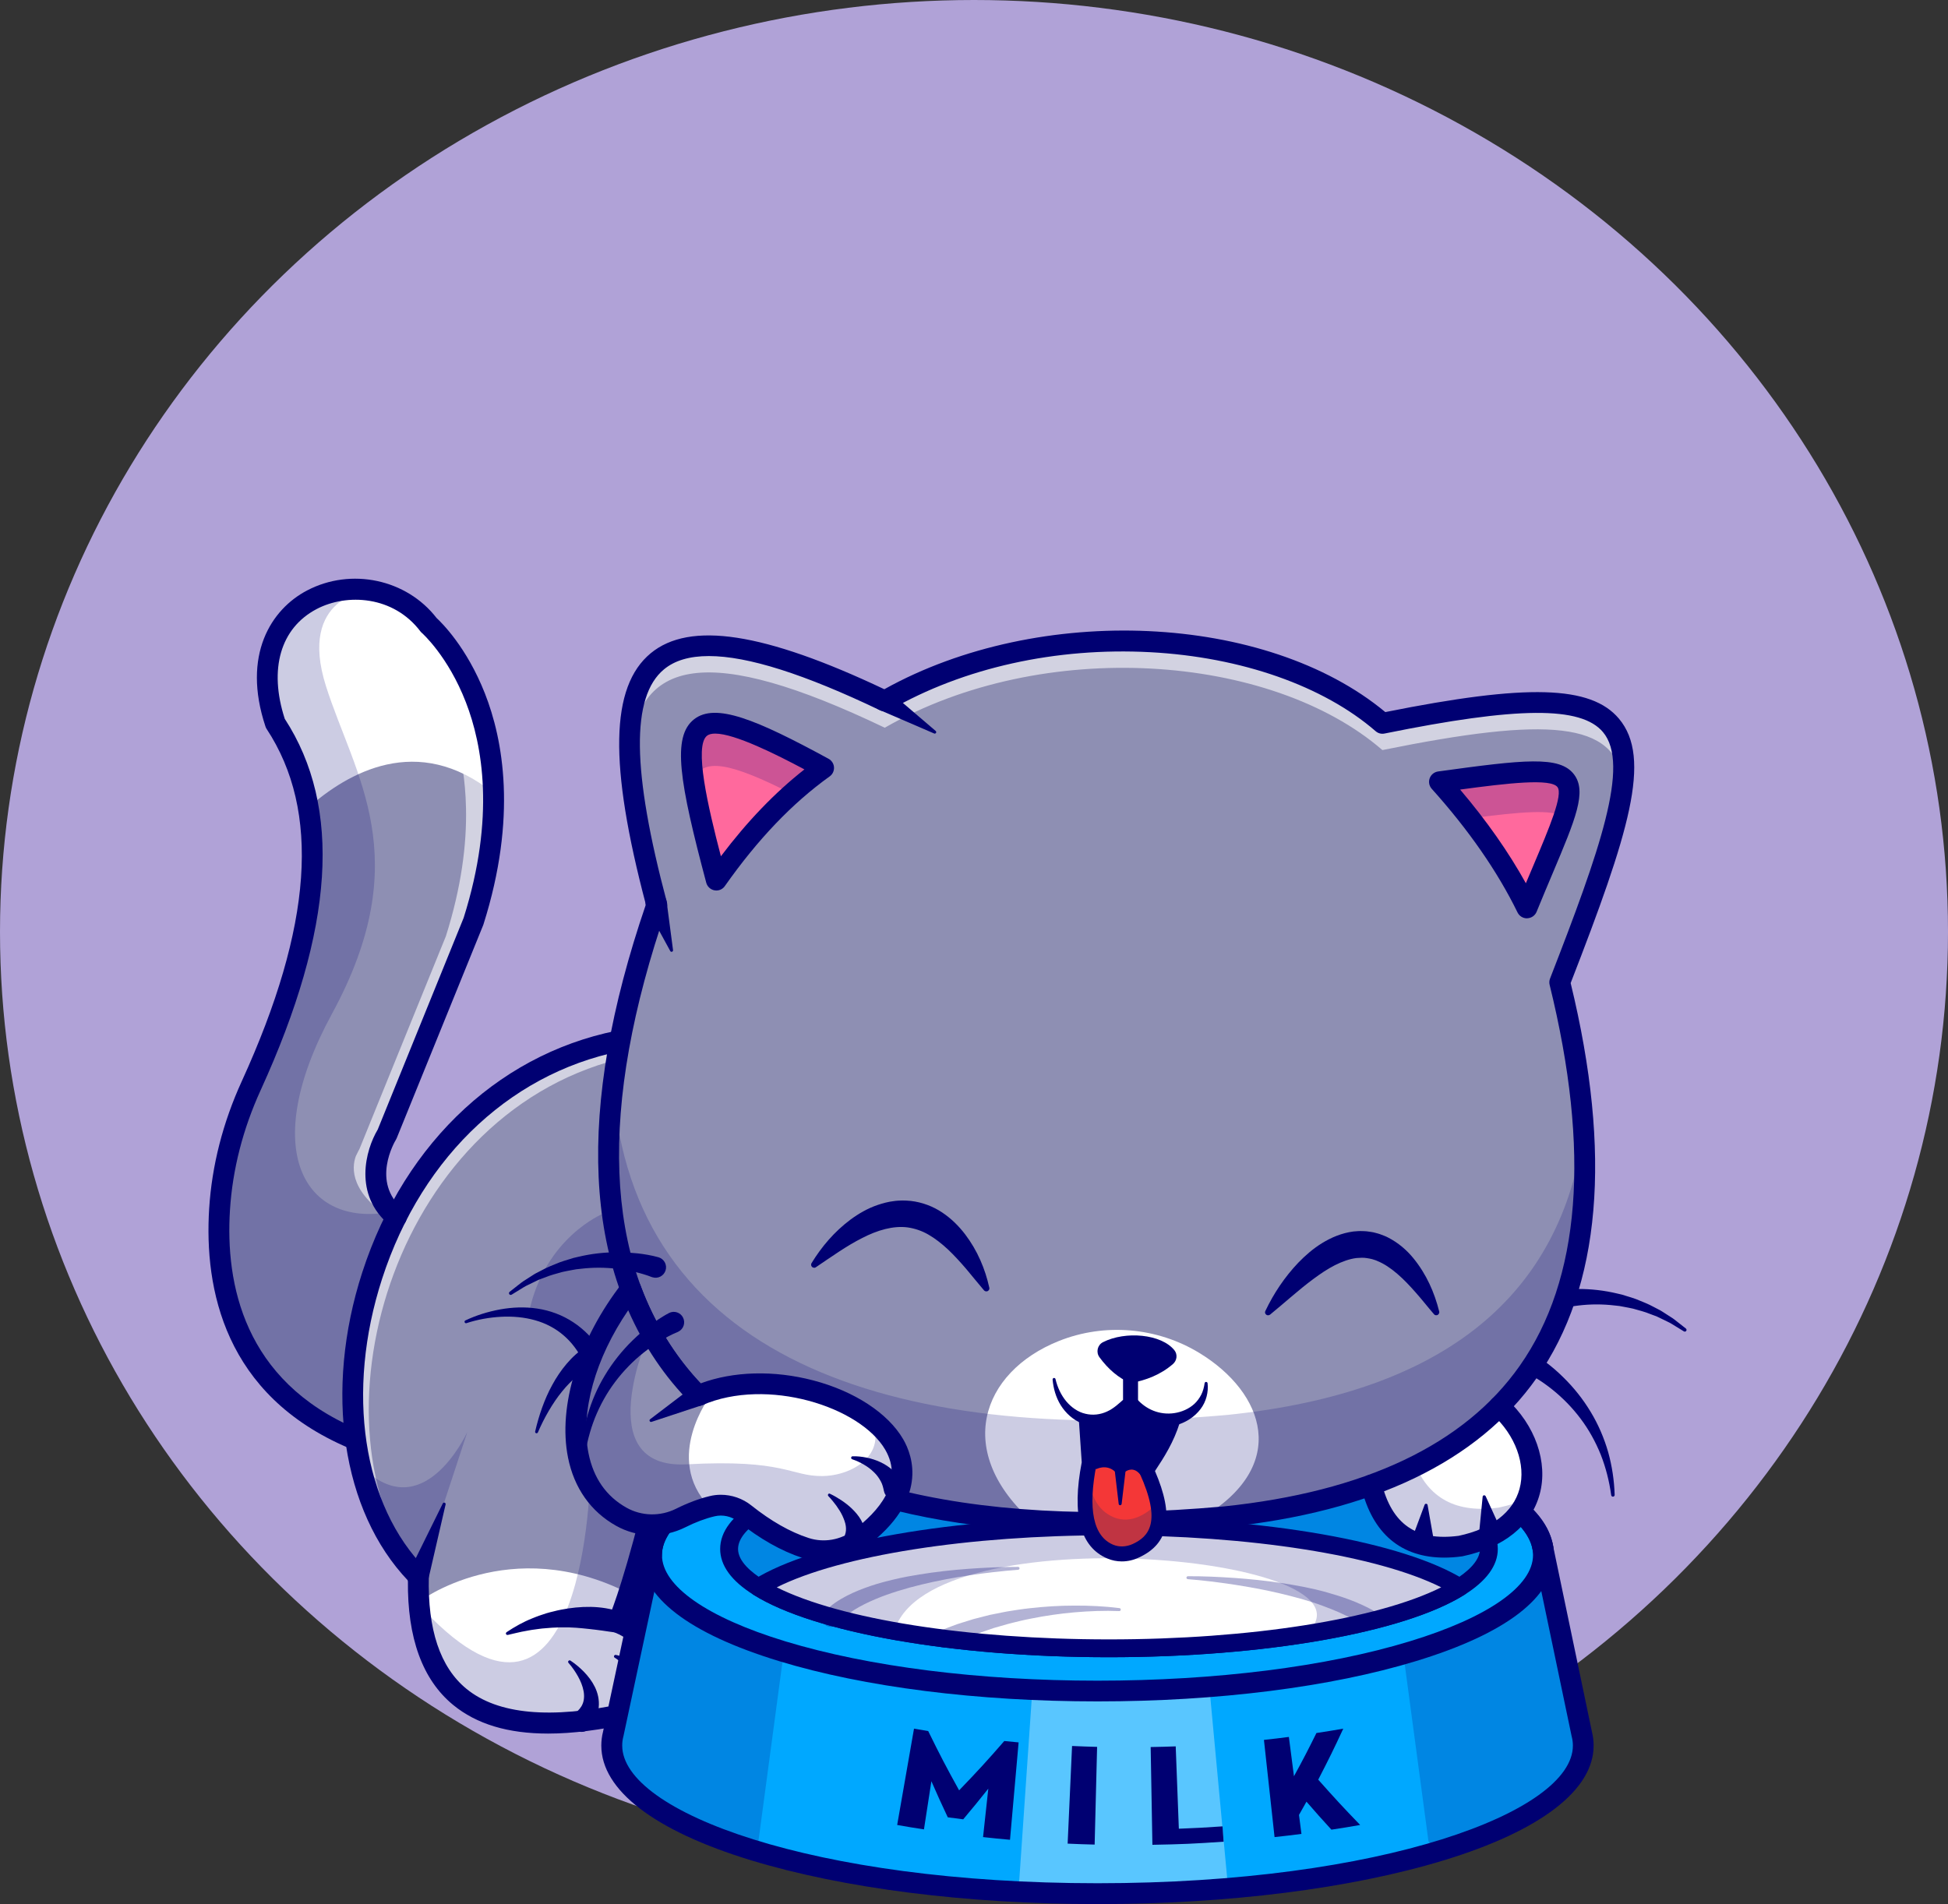 <svg width="626" height="612" viewBox="0 0 626 612" fill="none" xmlns="http://www.w3.org/2000/svg">
<rect x="0" y="0" width="626" height="612" fill="#333333" stroke="none"/>
<ellipse cx="313" cy="299.5" rx="313" ry="299.5" fill="#B0A2D7"/>
<g clip-path="url(#clip0_243_4792)">
<path d="M494.029 415.878C494.37 415.77 494.64 415.716 494.927 415.644C495.215 415.572 495.484 415.501 495.754 415.447C496.293 415.339 496.832 415.213 497.371 415.124C498.449 414.926 499.527 414.782 500.587 414.657C501.665 414.531 502.725 414.459 503.803 414.387C504.881 414.351 505.941 414.298 507.019 414.298C511.295 414.28 515.553 414.764 519.667 415.752L521.212 416.111C521.716 416.255 522.219 416.416 522.722 416.578C523.728 416.901 524.752 417.17 525.722 417.547C527.68 418.355 529.639 419.074 531.471 420.097L532.855 420.815C533.322 421.049 533.789 421.3 534.22 421.587L536.843 423.275C537.742 423.796 538.532 424.478 539.341 425.106L541.766 427.01C542 427.207 542.054 427.548 541.856 427.8C541.676 428.033 541.371 428.069 541.119 427.925L541.066 427.89L538.496 426.309C537.634 425.789 536.807 425.232 535.891 424.819L533.196 423.509C532.765 423.275 532.298 423.096 531.831 422.916L530.429 422.395C528.597 421.623 526.656 421.156 524.77 420.618C523.818 420.384 522.829 420.241 521.877 420.043C521.392 419.953 520.907 419.846 520.422 419.774L518.949 419.612C515.05 419.145 511.133 419.145 507.27 419.612C506.3 419.72 505.348 419.882 504.396 420.025C503.444 420.205 502.491 420.384 501.557 420.6C500.623 420.833 499.689 421.049 498.79 421.336C498.323 421.462 497.892 421.623 497.443 421.767C497.227 421.839 497.011 421.911 496.796 422C496.58 422.072 496.365 422.162 496.239 422.216C494.55 422.988 492.556 422.252 491.783 420.564C491.011 418.876 491.747 416.883 493.436 416.111C493.58 416.057 493.706 416.003 493.849 415.949L494.029 415.878Z" fill="#000072"/>
<path d="M490.615 433.833C491.316 434.192 491.783 434.461 492.34 434.802C492.879 435.125 493.382 435.448 493.903 435.79C494.927 436.472 495.916 437.154 496.868 437.908C498.79 439.363 500.605 440.943 502.312 442.631C505.743 445.97 508.726 449.741 511.169 453.798C513.631 457.856 515.499 462.237 516.793 466.726C518.05 471.233 518.733 475.865 518.877 480.48C518.895 480.785 518.643 481.054 518.338 481.054C518.05 481.072 517.799 480.839 517.763 480.569C517.152 476.081 516.038 471.7 514.403 467.534C512.732 463.404 510.576 459.49 507.917 455.971C505.276 452.452 502.186 449.292 498.79 446.581C497.083 445.216 495.305 443.959 493.472 442.846C492.556 442.271 491.622 441.751 490.669 441.248C490.202 440.997 489.717 440.763 489.25 440.548C488.801 440.332 488.262 440.099 487.921 439.973C486.178 439.327 485.297 437.388 485.944 435.664C486.591 433.922 488.531 433.043 490.256 433.689C490.382 433.725 490.49 433.779 490.598 433.833H490.615Z" fill="#000072"/>
<path d="M124.385 364.544C124.385 364.544 115.51 378.944 125.553 389.52C126.092 390.094 126.685 390.651 127.35 391.208L113.39 462.327C75.193 446.114 68.995 413.4 70.558 388.676C71.438 374.922 74.995 361.456 80.727 348.906C96.304 314.863 103.347 284.663 99.035 259.615C97.346 249.722 93.878 240.655 88.488 232.45C78.427 202.249 99.448 186.97 118.546 189.699C125.859 190.74 132.884 194.421 137.789 200.903C137.789 200.903 157.875 218.229 158.612 254.983C158.863 266.69 157.121 280.389 152.144 296.136L124.385 364.544Z" fill="#8E8FB3"/>
<path d="M158.63 254.965C134.195 235.179 111.504 248.573 99.035 259.615C97.346 249.722 93.878 240.655 88.488 232.45C74.6 190.686 120.074 177.453 137.807 200.903C137.807 200.903 157.893 218.229 158.63 254.965Z" fill="white"/>
<g opacity="0.6">
<path d="M124.385 364.544C124.385 364.544 114.522 380.542 127.35 391.208L127.08 392.608C112.366 383.667 112.959 375.389 114.36 371.565C114.36 371.547 114.378 371.547 114.378 371.547C114.953 370.29 115.42 369.5 115.492 369.356C115.51 369.338 115.51 369.32 115.51 369.32L143.286 300.912C148.263 285.165 150.006 271.466 149.754 259.759C149.018 223.023 128.931 205.679 128.931 205.679C120.882 195.031 107.12 191.961 95.783 195.66C107.713 186.036 127.476 187.239 137.807 200.903C137.807 200.903 157.893 218.229 158.63 254.983C158.881 266.69 157.139 280.389 152.162 296.136L124.385 364.544Z" fill="white"/>
</g>
<g opacity="0.2">
<path d="M127.368 391.208L113.408 462.327C75.211 446.114 69.013 413.4 70.576 388.676C71.456 374.922 75.013 361.456 80.745 348.906C96.304 314.863 103.347 284.663 99.035 259.615C97.346 249.722 93.878 240.655 88.488 232.45C78.427 202.249 99.448 186.97 118.546 189.699L118.564 189.717C118.564 189.717 95.585 191.62 104.748 220.527C113.929 249.435 133.962 275.685 106.671 325.869C82.883 369.608 97.777 394.673 125.553 389.538C126.092 390.094 126.703 390.669 127.368 391.208Z" fill="#000072"/>
</g>
<path d="M202.288 550.522C162.618 559.446 137.77 550.863 134.734 516.587C134.68 515.995 134.644 515.42 134.608 514.828C134.429 512.242 134.393 509.513 134.447 506.658C133.674 505.886 132.937 505.096 132.219 504.288C124.242 495.364 118.852 484.107 115.959 471.61L115.941 471.592C103.724 419.002 135.507 344.83 202.27 333.895L209.134 486.944C208.918 487.769 208.72 488.577 208.505 489.35C205.828 499.692 203.636 507.017 202.001 512.063C199.791 518.885 198.605 521.453 198.605 521.453C219.68 530.107 202.288 550.522 202.288 550.522Z" fill="#8E8FB3"/>
<g opacity="0.6">
<path d="M132.722 503.211C132.614 503.642 132.506 504.072 132.398 504.485C90.554 458.072 119.588 347.469 202.288 333.913L202.54 339.551C126.847 355.854 98.837 454.948 132.722 503.211Z" fill="white"/>
</g>
<path d="M202.288 550.522C161.936 559.589 136.944 550.576 134.608 514.828C134.608 514.828 163.768 492.635 202.019 512.098C199.809 518.921 198.623 521.489 198.623 521.489C219.68 530.107 202.288 550.522 202.288 550.522Z" fill="white"/>
<path d="M176.147 557.201C163.211 557.201 153.132 554.149 145.64 548.009C135.776 539.911 130.871 526.463 131.087 508.005C109.868 485.687 104.101 447.03 116.408 408.983C130.189 366.43 162.097 337.127 201.767 330.628C203.6 330.34 205.325 331.561 205.612 333.393C205.918 335.224 204.678 336.948 202.845 337.235C165.708 343.322 135.776 370.919 122.786 411.03C111.036 447.317 116.552 483.927 136.836 504.306C137.483 504.953 137.824 505.832 137.806 506.748C137.393 523.769 141.454 535.907 149.898 542.82C159.941 551.043 176.938 552.623 200.42 547.524C202.738 544.453 206.744 537.666 205.433 532.28C204.642 529.066 201.929 526.481 197.366 524.613C196.521 524.272 195.856 523.59 195.515 522.746C195.174 521.902 195.21 520.95 195.587 520.107C195.623 520.035 199.414 511.596 205.918 486.154C206.367 484.358 208.199 483.281 209.996 483.73C211.793 484.179 212.871 486.01 212.422 487.805C207.84 505.743 204.57 515.402 202.917 519.837C207.822 522.512 210.858 526.157 211.954 530.718C214.524 541.24 205.253 552.264 204.858 552.731C204.391 553.287 203.744 553.664 203.043 553.826C192.964 556.052 184.016 557.201 176.147 557.201Z" fill="#000072"/>
<path d="M171.979 460.101C172.572 457.551 173.29 455.002 174.189 452.506C175.087 450.01 176.147 447.532 177.458 445.162C178.752 442.774 180.279 440.476 182.112 438.321C183.028 437.244 184.016 436.221 185.112 435.251C185.669 434.766 186.244 434.3 186.855 433.851C187.16 433.635 187.484 433.402 187.825 433.186C187.987 433.079 188.167 432.971 188.364 432.863L188.652 432.702C188.777 432.648 188.831 432.612 189.047 432.504L187.34 437.352C185.777 434.264 183.729 431.445 181.106 429.2C178.501 426.956 175.338 425.286 171.889 424.335C168.439 423.365 164.72 423.042 161.001 423.239C157.282 423.437 153.509 424.101 149.952 425.268L149.916 425.286C149.664 425.376 149.395 425.232 149.305 424.981C149.233 424.747 149.341 424.496 149.556 424.406C153.096 422.737 156.833 421.587 160.714 420.869C164.594 420.169 168.619 419.989 172.661 420.6C176.686 421.192 180.71 422.665 184.232 424.999C187.771 427.315 190.736 430.475 193.071 433.94L191.365 438.788C191.436 438.752 191.347 438.788 191.311 438.788C191.275 438.788 191.221 438.824 191.167 438.824C191.059 438.86 190.951 438.896 190.826 438.95C190.592 439.04 190.341 439.147 190.107 439.255C189.622 439.489 189.119 439.758 188.634 440.045C187.646 440.638 186.693 441.32 185.759 442.056C183.891 443.564 182.166 445.324 180.603 447.263C179.022 449.202 177.62 451.303 176.327 453.511C175.033 455.72 173.883 458.018 172.859 460.388C172.751 460.639 172.464 460.747 172.23 460.639C172.033 460.55 171.925 460.316 171.979 460.101Z" fill="#000072"/>
<path d="M131.284 505.545L142.298 483.227C142.424 482.993 142.711 482.886 142.945 483.011C143.142 483.119 143.25 483.335 143.196 483.55L137.609 507.789C137.195 509.603 135.381 510.734 133.566 510.321C131.751 509.908 130.62 508.094 131.033 506.281C131.087 506.03 131.177 505.76 131.284 505.545Z" fill="#000072"/>
<path d="M197.599 524.685C197.509 524.685 197.329 524.649 197.186 524.631L196.701 524.559L195.677 524.416L193.61 524.111C192.209 523.931 190.808 523.733 189.406 523.59C186.585 523.285 183.711 522.997 180.8 523.069C180.064 523.033 179.345 523.087 178.626 523.123C177.908 523.159 177.153 523.159 176.434 523.249L174.242 523.428C173.506 523.482 172.787 523.644 172.051 523.716C170.559 523.877 169.122 524.218 167.631 524.47C166.157 524.757 164.702 525.17 163.193 525.493H163.157C162.888 525.547 162.636 525.385 162.582 525.116C162.546 524.919 162.636 524.721 162.78 524.613C165.367 522.89 168.116 521.328 171.062 520.16C171.799 519.873 172.536 519.55 173.29 519.299L175.554 518.544C176.309 518.293 177.099 518.132 177.872 517.934C178.644 517.737 179.435 517.539 180.225 517.395C183.387 516.767 186.621 516.426 189.873 516.48C191.49 516.516 193.125 516.659 194.742 516.929C195.551 517.09 196.359 517.216 197.168 517.449C197.563 517.539 197.976 517.665 198.372 517.808C198.569 517.88 198.767 517.934 198.982 518.024L199.665 518.275C201.372 518.922 202.216 520.843 201.57 522.531C201.067 523.823 199.845 524.631 198.533 524.649L197.599 524.685Z" fill="#000072"/>
<path d="M183.334 533.752C184.915 534.812 186.334 535.997 187.682 537.379C189.011 538.762 190.233 540.324 191.149 542.191C192.065 544.041 192.64 546.303 192.407 548.691C192.191 551.079 191.095 553.341 189.73 555.173L189.622 555.316C188.49 556.806 186.37 557.112 184.879 555.999C183.388 554.867 183.082 552.749 184.196 551.258C184.376 551.007 184.609 550.792 184.825 550.612C185.903 549.786 186.765 548.834 187.232 547.649C187.718 546.482 187.825 545.01 187.52 543.466C187.232 541.922 186.586 540.324 185.741 538.816C184.897 537.307 183.873 535.817 182.705 534.488L182.687 534.471C182.507 534.273 182.525 533.968 182.741 533.788C182.903 533.627 183.154 533.627 183.334 533.752Z" fill="#000072"/>
<path d="M197.869 531.921C199.378 532.172 200.743 532.819 201.965 533.788C203.187 534.758 204.175 536.068 204.875 537.523C205.63 538.977 205.953 540.539 206.241 542.119C206.331 542.891 206.403 543.681 206.457 544.471L206.439 546.806C206.421 548.691 204.893 550.217 203.007 550.199C201.12 550.181 199.593 548.655 199.611 546.77C199.611 546.357 199.683 545.962 199.827 545.585L199.881 545.441L200.51 543.771C200.671 543.215 200.833 542.658 200.977 542.083C201.174 540.97 201.372 539.785 201.228 538.69C201.12 537.577 200.815 536.445 200.204 535.422C199.611 534.417 198.677 533.465 197.617 532.855L197.545 532.819C197.312 532.693 197.24 532.388 197.365 532.172C197.473 531.975 197.671 531.885 197.869 531.921Z" fill="#000072"/>
<g opacity="0.2">
<path d="M193.772 390.112C193.772 390.112 175.123 397.671 170.002 421.785L189.281 433.599L200.725 415.662" fill="#000072"/>
</g>
<g opacity="0.2">
<path d="M202.001 549.606C162.331 558.53 137.483 549.948 134.447 515.671C135.076 516.318 135.722 517 136.387 517.7C188.418 572.571 189.694 473.747 189.694 473.747L197.438 485.381L208.217 488.452C205.54 498.794 203.349 506.119 201.714 511.165C199.504 517.988 198.318 520.555 198.318 520.555C219.393 529.192 202.001 549.606 202.001 549.606Z" fill="#000072"/>
</g>
<g opacity="0.2">
<path d="M150.185 460.245L135.794 504.073L132.668 504.252C124.691 495.329 119.301 484.071 116.408 471.574C135.758 490.624 149.539 461.645 150.185 460.245Z" fill="#000072"/>
</g>
<path d="M113.389 465.685C112.958 465.685 112.509 465.595 112.078 465.416C72.066 448.412 65.598 414.19 67.215 388.479C68.096 374.599 71.617 360.828 77.69 347.541C100.436 297.734 103.059 260.693 85.685 234.299C85.523 234.048 85.397 233.796 85.308 233.509C77.654 210.473 87.194 195.804 98.675 189.789C112.832 182.355 130.655 186.162 140.285 198.623C141.92 200.131 149.987 208.031 155.826 222.88C161.648 237.675 166.301 262.578 155.359 297.124C155.341 297.213 155.305 297.285 155.269 297.375L127.493 365.801C127.421 365.981 127.331 366.143 127.242 366.304C126.9 366.843 119.103 379.986 129.505 388.64C130.925 389.825 131.122 391.926 129.937 393.362C128.751 394.781 126.631 394.978 125.211 393.793C113.443 384.008 117.486 369.572 121.385 363.054L148.999 295.005C159.222 262.614 155.036 239.452 149.718 225.735C143.969 210.868 135.668 203.524 135.596 203.452C135.416 203.309 135.255 203.129 135.111 202.95C126.433 191.459 111.449 190.668 101.765 195.75C90.141 201.854 86.314 215.015 91.506 231.031C109.976 259.472 107.442 298.506 83.781 350.36C78.049 362.911 74.725 375.892 73.899 388.945C72.408 412.502 78.283 443.816 114.701 459.293C116.408 460.011 117.198 461.986 116.48 463.692C115.941 464.931 114.701 465.685 113.389 465.685Z" fill="#000072"/>
<path d="M508.78 561.062C508.78 587.348 438.89 608.66 352.686 608.66C309.045 608.66 269.591 603.202 241.276 594.404C213.625 585.804 196.593 574.043 196.593 561.062C196.593 559.805 196.754 558.566 197.06 557.345L208.774 502.528L209.367 499.817C209.367 475.686 273.544 456.115 352.704 456.115C429.385 456.115 491.999 474.483 495.844 497.573V497.609L508.331 557.327C508.618 558.548 508.78 559.787 508.78 561.062Z" fill="#00A8FF"/>
<g opacity="0.35">
<path d="M331.809 542.281C349.919 544.723 368.82 544.83 388.637 542.281L394.71 607.421H327.335L331.809 542.281Z" fill="white"/>
</g>
<path d="M327.335 560.038C326.221 572.553 325.664 578.819 324.569 591.334C321.101 591.029 319.376 590.849 315.909 590.472C316.591 584.242 316.933 581.135 317.598 574.905C314.435 578.873 312.818 580.848 309.531 584.762C307.536 584.511 306.548 584.385 304.572 584.116C302.398 579.484 301.338 577.167 299.308 572.517C298.355 578.711 297.87 581.8 296.918 587.994C293.468 587.473 291.762 587.186 288.312 586.576C290.468 574.187 291.564 568.01 293.72 555.621C295.553 555.945 296.451 556.088 298.283 556.393C302.038 564.06 304.033 567.885 308.219 575.444C314.22 569.213 317.13 566.035 322.736 559.589C324.586 559.787 325.503 559.877 327.335 560.038Z" fill="#000072"/>
<path d="M351.77 592.878C348.302 592.788 346.559 592.734 343.092 592.573C343.667 580.022 343.954 573.738 344.511 561.188C347.727 561.331 349.344 561.385 352.56 561.475C352.255 574.025 352.093 580.31 351.77 592.878Z" fill="#000072"/>
<path d="M393.219 591.944C384.074 592.591 379.492 592.788 370.329 592.95C370.114 580.381 370.006 574.097 369.772 561.528C372.988 561.475 374.605 561.421 377.821 561.313C378.217 571.906 378.414 577.185 378.828 587.779C384.451 587.563 387.254 587.42 392.859 587.025C393.003 588.982 393.075 589.969 393.219 591.944Z" fill="#000072"/>
<path d="M437.093 586.576C433.41 587.222 431.56 587.527 427.858 588.084C424.589 584.511 422.99 582.715 419.845 579.088C418.893 580.794 418.408 581.656 417.438 583.344C417.761 585.786 417.905 587.007 418.228 589.449C414.779 589.897 413.054 590.095 409.586 590.472C408.221 577.975 407.538 571.727 406.173 559.23C409.389 558.889 410.988 558.692 414.186 558.279C414.833 563.342 415.174 565.856 415.821 570.919C418.839 565.389 420.277 562.606 423.043 557.022C426.493 556.501 428.218 556.214 431.667 555.621C428.613 562.211 426.996 565.479 423.618 572.014C428.865 577.921 431.56 580.848 437.093 586.576Z" fill="#000072"/>
<path d="M352.686 612C310.662 612 271.118 606.991 241.329 597.923C210.319 588.461 193.233 575.372 193.233 561.062C193.233 559.553 193.413 558.045 193.79 556.591L206.007 499.458C206.295 486.153 221.602 474.483 250.349 465.721C277.73 457.372 314.076 452.775 352.668 452.775C389.985 452.775 425.433 457.102 452.49 464.985C472.29 470.748 496.437 480.964 499.114 497.034C499.114 497.052 499.114 497.07 499.132 497.088L511.564 556.573C511.942 558.063 512.121 559.571 512.121 561.062C512.121 575.372 495.035 588.461 464.025 597.923C434.254 607.008 394.71 612 352.686 612ZM352.686 459.454C314.723 459.454 279.077 463.943 252.307 472.113C227.136 479.797 212.709 489.888 212.709 499.817C212.709 500.051 212.691 500.284 212.637 500.517L200.348 558.045C200.33 558.099 200.33 558.135 200.312 558.189C200.06 559.14 199.952 560.074 199.952 561.062C199.952 582.428 261.326 605.303 352.704 605.303C444.082 605.303 505.456 582.428 505.456 561.062C505.456 560.092 505.33 559.14 505.079 558.153C505.061 558.099 505.061 558.063 505.043 558.009L492.556 498.291C492.538 498.201 492.52 498.094 492.502 498.004C489.178 479.438 434.901 459.454 352.686 459.454Z" fill="#000072"/>
<path d="M495.826 500.912C494.28 500.912 492.879 499.835 492.556 498.255L492.412 497.573C492.035 495.759 493.185 493.982 494.999 493.605C496.814 493.228 498.592 494.377 498.97 496.19L499.113 496.873C499.491 498.686 498.341 500.464 496.526 500.841C496.275 500.895 496.059 500.912 495.826 500.912Z" fill="#462B5B"/>
<path d="M352.686 546.859C314.076 546.859 277.748 542.263 250.367 533.914C221.351 525.062 206.007 513.265 206.007 499.817C206.007 486.351 221.351 474.555 250.367 465.721C277.748 457.372 314.094 452.775 352.686 452.775C391.279 452.775 427.625 457.372 455.006 465.721C484.022 474.572 499.365 486.369 499.365 499.817C499.365 513.283 484.022 525.08 455.006 533.914C427.625 542.263 391.296 546.859 352.686 546.859ZM352.686 459.472C314.723 459.472 279.077 463.961 252.325 472.131C227.154 479.797 212.727 489.906 212.727 499.835C212.727 509.764 227.154 519.855 252.325 527.54C279.095 535.691 314.741 540.198 352.686 540.198C390.65 540.198 426.295 535.709 453.048 527.54C478.219 519.873 492.646 509.764 492.646 499.835C492.646 489.906 478.219 479.815 453.048 472.131C426.295 463.961 390.65 459.472 352.686 459.472Z" fill="#000072"/>
<path d="M356.387 532.657C306.494 532.657 261.685 524.792 242.192 512.619C235.041 508.148 231.43 503.193 231.43 497.86C231.43 475.273 295.804 463.063 356.387 463.063C416.952 463.063 481.327 475.255 481.327 497.86C481.327 503.175 477.697 508.148 470.565 512.619C451.089 524.792 406.262 532.657 356.387 532.657ZM356.387 468.827C286.138 468.827 237.179 484.142 237.179 497.878C237.179 501.882 241.563 505.455 245.246 507.753C263.877 519.388 307.5 526.911 356.387 526.911C405.274 526.911 448.897 519.388 467.528 507.753C471.211 505.455 475.595 501.864 475.595 497.878C475.577 484.142 426.636 468.827 356.387 468.827Z" fill="#000072"/>
<g opacity="0.2">
<path d="M477.841 497.878C477.841 502.241 474.482 506.407 468.427 510.195C449.993 521.704 406.496 529.802 355.777 529.802C305.039 529.802 261.542 521.722 243.108 510.195C237.054 506.407 233.694 502.241 233.694 497.878C233.694 480.246 288.348 465.954 355.777 465.954C423.187 465.954 477.841 480.246 477.841 497.878Z" fill="#000072"/>
</g>
<path d="M469.038 510.195C459.048 516.444 441.675 521.686 419.773 525.17C401.304 528.114 379.6 529.802 356.369 529.802C330.785 529.802 307.033 527.737 287.414 524.236C268.136 520.789 252.846 515.923 243.701 510.213C262.135 498.686 305.632 490.606 356.369 490.606C407.107 490.57 450.604 498.668 469.038 510.195Z" fill="white"/>
<g opacity="0.2">
<path d="M287.414 524.218C268.136 520.771 252.846 515.905 243.701 510.195C262.135 498.668 305.632 490.588 356.369 490.588C407.089 490.588 450.604 498.668 469.02 510.195C459.03 516.444 441.657 521.686 419.756 525.17C447.496 500.14 298.409 486.477 287.414 524.218Z" fill="#000072"/>
</g>
<path d="M356.387 532.657C306.494 532.657 261.685 524.793 242.192 512.619C241.347 512.098 240.844 511.183 240.844 510.177C240.844 509.19 241.347 508.274 242.192 507.735C261.667 495.562 306.494 487.68 356.387 487.68C406.28 487.68 451.089 495.544 470.565 507.735C471.409 508.256 471.912 509.172 471.912 510.177C471.912 511.165 471.409 512.081 470.565 512.619C451.089 524.793 406.262 532.657 356.387 532.657ZM249.612 510.195C270.13 520.448 310.986 526.929 356.387 526.929C401.771 526.929 442.627 520.448 463.145 510.195C442.627 499.943 401.771 493.461 356.387 493.461C310.986 493.461 270.13 499.943 249.612 510.195Z" fill="#000072"/>
<g opacity="0.3">
<path d="M327.156 504.557C321.909 504.952 316.681 505.563 311.489 506.335C306.296 507.125 301.14 508.077 296.073 509.316C293.54 509.926 291.025 510.608 288.563 511.38C286.102 512.152 283.659 512.996 281.305 514.002C278.951 514.989 276.687 516.102 274.585 517.395C272.501 518.688 270.597 520.196 269.177 521.884C268.153 523.105 266.339 523.249 265.135 522.225C263.913 521.202 263.77 519.388 264.794 518.185C264.848 518.131 264.901 518.078 264.955 518.024C267.111 515.833 269.573 514.235 272.07 512.942C274.567 511.65 277.137 510.644 279.724 509.764C282.311 508.885 284.916 508.202 287.539 507.592C290.162 506.981 292.786 506.479 295.427 506.066C300.691 505.204 305.973 504.629 311.273 504.234C316.555 503.857 321.855 503.624 327.156 503.624C327.425 503.624 327.641 503.839 327.641 504.109C327.605 504.324 327.425 504.539 327.156 504.557Z" fill="#000072"/>
<path d="M381.738 506.622C386.75 506.604 391.727 506.838 396.722 507.179C401.717 507.538 406.693 508.041 411.67 508.795C416.647 509.567 421.624 510.447 426.528 511.847C431.433 513.23 436.32 514.918 441.009 517.485C442.411 518.257 442.914 519.999 442.141 521.381C441.369 522.764 439.626 523.285 438.243 522.512C438.171 522.477 438.117 522.441 438.045 522.405L438.009 522.369C434.128 519.819 429.709 517.844 425.163 516.174C420.617 514.469 415.838 513.23 411.059 512.081C406.262 510.949 401.393 510.07 396.488 509.316C391.601 508.579 386.661 507.951 381.72 507.574C381.45 507.556 381.253 507.323 381.271 507.053C381.289 506.82 381.504 506.64 381.738 506.622Z" fill="#000072"/>
<path d="M359.657 517.826C354.914 517.629 350.117 517.826 345.392 518.221C340.649 518.634 335.941 519.317 331.306 520.25C328.97 520.681 326.689 521.274 324.407 521.83C323.275 522.135 322.143 522.477 321.011 522.8L319.322 523.285L317.651 523.859L314.328 525.008L311.076 526.319L309.459 526.983L307.878 527.737L304.733 529.228L304.572 529.3C303.134 529.982 301.428 529.371 300.745 527.935C300.062 526.499 300.673 524.793 302.11 524.111C302.182 524.075 302.254 524.039 302.326 524.021L305.793 522.71L307.518 522.064L309.279 521.507L312.8 520.412L316.358 519.496L318.136 519.047L319.933 518.688C321.137 518.455 322.323 518.185 323.526 517.97C325.934 517.593 328.341 517.18 330.767 516.929C335.6 516.372 340.433 516.067 345.284 516.067C350.117 516.049 354.95 516.264 359.747 516.875C360.017 516.911 360.196 517.144 360.16 517.413C360.124 517.665 359.909 517.844 359.675 517.826H359.657Z" fill="#000072"/>
</g>
<g opacity="0.2">
<path d="M252.038 529.784L243.719 591.837C243.719 591.837 242.839 592.788 241.276 594.386C213.625 585.786 196.593 574.025 196.593 561.044C196.593 559.787 196.754 558.548 197.06 557.327L208.774 502.51C210.732 512.386 219.698 525.439 252.038 529.784Z" fill="#000072"/>
</g>
<g opacity="0.2">
<path d="M450.729 529.784L459.048 591.837C459.048 591.837 459.928 592.788 461.491 594.386C489.142 585.786 506.174 574.025 506.174 561.044C506.174 559.787 506.013 558.548 505.707 557.327L493.993 502.51C492.035 512.386 483.069 525.439 450.729 529.784Z" fill="#000072"/>
</g>
<path d="M481.794 452.057C497.335 466.098 497.551 491.037 469.307 496.927C454.88 498.848 444.675 493.479 440.723 477.302" fill="white"/>
<g opacity="0.2">
<path d="M490.849 481.521C488.1 488.559 481.237 494.449 469.307 496.944C454.88 498.866 444.675 493.515 440.723 477.32L454.144 469.06C458.743 482.06 468.391 486.333 481.507 484.591C485.064 483.855 488.172 482.814 490.849 481.521Z" fill="#000072"/>
</g>
<path d="M284.323 225.303C335.079 196.109 408.347 201.369 444.244 232.485C536.179 213.83 533.789 232.001 501.216 315.743C525.974 416.237 494.981 477.014 393.488 487.536C252.559 500.122 156.653 448.556 211.056 290.857C189.981 211.747 204.031 186.862 284.323 225.303Z" fill="#8E8FB3"/>
<g opacity="0.6">
<path d="M521.518 251.302C519.075 231.839 497.479 230.295 444.244 241.086C408.329 209.988 335.079 204.727 284.323 233.904C227.873 206.864 204.175 211.137 202.414 243.582C200.474 203.47 223.201 196.037 284.323 225.303C335.079 196.109 408.347 201.369 444.244 232.485C504.468 220.258 524.213 223.831 521.518 251.302Z" fill="white"/>
</g>
<path d="M332.061 489.35C306.279 466.744 315.298 441.015 340.235 431.032C355.004 425.125 371.857 426.597 385.439 434.874C406.316 447.604 414.761 471.107 385.996 488.021" fill="white"/>
<path d="M264.686 246.832C217.758 221.318 215.53 227.692 230.209 282.885C240.27 268.593 251.553 256.258 264.686 246.832Z" fill="#FF699D"/>
<g opacity="0.2">
<path d="M264.686 246.831C261.129 249.381 257.715 252.146 254.427 255.127C234.843 245.162 225.429 243.133 222.914 251.015C219.266 226.47 229.184 227.53 264.686 246.831Z" fill="#000072"/>
</g>
<path d="M354.429 492.707C288.402 492.707 240.449 475.632 214.542 442.541C187.322 407.798 184.987 356.716 207.553 290.731C195.641 245.646 196.126 220.725 209.08 209.988C221.656 199.574 245.534 203.237 284.18 221.533C334.109 193.739 406.928 197.06 445.178 228.877C490.831 219.719 511.241 220.312 520.243 230.977C530.987 243.725 523.423 267.857 504.738 315.976C518.105 370.918 514.439 413.615 493.832 442.882C474.877 469.814 441.244 485.956 393.83 490.858C380.068 492.097 366.934 492.707 354.429 492.707ZM227.801 210.868C221.602 210.868 216.805 212.286 213.374 215.141C202.756 223.939 203.043 247.729 214.308 289.995C214.488 290.642 214.452 291.324 214.236 291.952C192.101 356.123 193.988 405.392 219.842 438.411C249.181 475.883 309.136 491.72 393.201 484.196C438.531 479.492 470.565 464.302 488.352 439.022C507.918 411.227 511.152 370.021 497.982 316.551C497.82 315.886 497.856 315.186 498.108 314.54C514.08 273.441 523.908 245.718 515.122 235.304C508.079 226.937 487.741 227.081 444.927 235.771C443.903 235.987 442.843 235.699 442.07 235.017C425.236 220.438 398.861 211.191 369.683 209.629C339.373 208.013 309.657 214.602 286.013 228.212C285.06 228.769 283.893 228.805 282.886 228.338C258.524 216.667 240.306 210.868 227.801 210.868Z" fill="#000072"/>
<g opacity="0.2">
<path d="M508.942 363.575C513.38 435.485 477.698 478.792 393.489 487.518C271.478 498.435 183.208 461.232 197.006 348.726C203.025 435.718 285.24 464.536 394.531 454.768C465.067 447.461 501.558 415.896 508.942 363.575Z" fill="#000072"/>
</g>
<path d="M230.208 286.225C230.011 286.225 229.813 286.207 229.616 286.171C228.34 285.937 227.298 284.986 226.957 283.729C218.333 251.284 215.871 236.831 223.04 231.193C229.921 225.788 243.001 231.229 266.267 243.887C267.273 244.443 267.938 245.467 268.01 246.616C268.082 247.765 267.561 248.878 266.627 249.543C254.571 258.197 243.558 269.724 232.939 284.788C232.311 285.704 231.286 286.225 230.208 286.225ZM229.831 235.789C228.699 235.789 227.801 236.005 227.208 236.471C222.986 239.793 227.496 259.274 231.664 275.218C240.18 263.943 249.037 254.732 258.506 247.298C249.54 242.522 236.137 235.789 229.831 235.789Z" fill="#000072"/>
<path d="M286.084 222.467L300.691 234.945C300.889 235.125 300.925 235.43 300.745 235.628C300.601 235.789 300.368 235.843 300.188 235.753L282.545 228.14C280.82 227.404 280.029 225.411 280.784 223.687C281.521 221.964 283.515 221.174 285.24 221.928C285.545 222.054 285.851 222.251 286.084 222.467Z" fill="#000072"/>
<path d="M462.606 251.302C474.733 264.804 484.094 278.307 490.706 291.809C509.355 246.113 515.823 243.959 462.606 251.302Z" fill="#FF699D"/>
<g opacity="0.2">
<path d="M502.617 262.416C498.377 260.136 489.053 260.854 472.434 263.045C469.397 259.131 466.109 255.216 462.588 251.302C500.551 246.077 508.151 245.664 502.617 262.416Z" fill="#000072"/>
</g>
<path d="M214.236 289.816L216.284 305.383C216.32 305.652 216.141 305.885 215.871 305.921C215.674 305.957 215.476 305.849 215.386 305.67L207.858 291.881C206.96 290.229 207.571 288.164 209.224 287.266C210.877 286.368 212.943 286.979 213.841 288.631C214.057 289.008 214.182 289.421 214.236 289.816Z" fill="#000072"/>
<path d="M490.687 295.166C489.412 295.166 488.244 294.448 487.669 293.281C481.237 280.12 471.966 266.744 460.09 253.529C459.264 252.613 459.012 251.302 459.444 250.135C459.875 248.968 460.899 248.142 462.139 247.963C489.771 244.156 501.18 242.845 505.797 248.878C510.037 254.408 506.336 263.188 498.952 280.695C497.407 284.357 495.646 288.523 493.796 293.066C493.293 294.286 492.125 295.094 490.795 295.148C490.759 295.166 490.723 295.166 490.687 295.166ZM469.217 253.78C477.716 263.781 484.794 273.872 490.346 283.891C491.209 281.844 492.017 279.922 492.79 278.109C497.928 265.936 502.366 255.414 500.497 252.972C498.323 250.153 484.776 251.679 469.217 253.78Z" fill="#000072"/>
<path d="M260.787 406.002C264.021 400.724 268.082 395.912 273.292 392.016C275.897 390.094 278.808 388.389 282.096 387.275C283.749 386.737 285.455 386.252 287.252 386.054C288.132 385.911 289.049 385.893 289.965 385.857C290.881 385.857 291.798 385.911 292.714 386.001C296.361 386.414 299.901 387.778 302.811 389.735C305.74 391.692 308.147 394.116 310.141 396.72C314.112 401.945 316.573 407.816 317.921 413.885C318.047 414.423 317.705 414.944 317.166 415.052C316.807 415.124 316.43 414.998 316.214 414.729L316.196 414.711C314.184 412.376 312.351 410.042 310.465 407.816C308.56 405.607 306.638 403.489 304.644 401.603C302.631 399.736 300.547 398.084 298.391 396.845C296.235 395.589 293.99 394.852 291.69 394.511C287.072 393.901 281.988 395.373 277.029 397.941C272.034 400.454 267.255 403.902 262.207 407.295L262.189 407.313C261.74 407.618 261.129 407.493 260.823 407.044C260.608 406.739 260.608 406.326 260.787 406.002Z" fill="#000072"/>
<path d="M376.851 456.582C374.857 463.028 371.641 467.822 368.425 472.616C364.598 467.588 359.963 471.251 359.963 471.251C355.812 467.427 351.033 470.138 351.033 470.138C351.033 470.138 350.656 470.21 349.991 470.335C350.009 470.281 350.009 470.228 350.027 470.174L349.111 456.582C353.944 456.977 358.957 455.504 364.185 452.057C367.167 455.307 371.353 456.851 376.851 456.582Z" fill="#000072"/>
<path d="M406.622 421.39C409.299 415.752 412.784 410.509 417.222 405.841C419.468 403.525 421.947 401.352 424.858 399.557C427.769 397.761 431.146 396.325 434.901 395.822C435.854 395.75 436.788 395.642 437.758 395.696C438.243 395.714 438.728 395.714 439.195 395.768L440.633 395.966C441.118 396.019 441.567 396.145 442.034 396.271C442.501 396.396 442.968 396.504 443.417 396.666C444.298 397.025 445.214 397.294 446.023 397.743C449.346 399.431 452.041 401.783 454.161 404.368C458.42 409.575 460.971 415.447 462.498 421.533C462.624 422.054 462.3 422.593 461.779 422.718C461.402 422.808 461.043 422.683 460.809 422.413L460.791 422.377C458.761 420.043 456.928 417.655 454.97 415.465C453.03 413.256 451.071 411.173 448.987 409.396C446.921 407.618 444.765 406.164 442.573 405.284C442.034 405.015 441.477 404.907 440.938 404.71C440.381 404.602 439.842 404.44 439.285 404.386C438.189 404.189 437.075 404.261 435.943 404.35C433.68 404.62 431.308 405.482 428.954 406.667C426.601 407.87 424.265 409.432 421.965 411.155C417.348 414.567 412.928 418.643 408.149 422.539H408.131C407.718 422.88 407.089 422.826 406.748 422.395C406.496 422.126 406.46 421.713 406.622 421.39Z" fill="#000072"/>
<path d="M377.391 433.976C373.186 428.751 361.634 427.746 354.465 431.391C352.669 432.306 352.13 434.605 353.315 436.239C356.136 440.099 359.46 442.918 363.305 444.57C368.282 443.636 372.935 441.876 376.906 438.447C378.235 437.316 378.487 435.341 377.391 433.976Z" fill="#000072"/>
<path d="M365.712 443.349V450.998C365.712 451.572 365.515 452.111 365.173 452.506L365.084 452.614C363.107 454.984 360.322 456.761 357.268 457.749C354.214 458.736 350.782 458.7 347.818 457.551C344.835 456.42 342.464 454.194 340.883 451.68C339.301 449.13 338.511 446.258 338.259 443.421C338.241 443.151 338.439 442.918 338.691 442.9C338.924 442.882 339.14 443.044 339.194 443.259V443.277C339.823 445.934 340.99 448.412 342.643 450.405C344.296 452.38 346.47 453.888 348.824 454.409C351.177 454.984 353.603 454.678 355.741 453.691C357.915 452.721 359.676 451.034 361.526 449.364L360.897 450.98V443.331C360.897 442.002 361.975 440.943 363.287 440.943C364.652 440.943 365.712 442.02 365.712 443.349Z" fill="#000072"/>
<path d="M365.029 498.453C362.442 499.656 359.46 499.853 356.819 498.758C349.021 495.49 346.973 485.776 350.009 470.335C350.674 470.209 351.051 470.138 351.051 470.138C351.051 470.138 355.848 467.426 359.981 471.251C359.981 471.251 364.598 467.588 368.443 472.615C375.773 488.829 372.036 495.203 365.029 498.453Z" fill="#F43737"/>
<g opacity="0.3">
<path d="M365.03 498.453C362.442 499.656 359.46 499.853 356.819 498.758C349.219 495.58 347.081 486.261 349.776 471.52C349.812 479.941 352.453 485.417 357.933 487.698C360.574 488.793 363.538 488.613 366.143 487.392C368.551 486.279 370.581 484.771 371.893 482.652C373.797 491.702 370.348 495.993 365.03 498.453Z" fill="#462B5B"/>
</g>
<path d="M365.245 449.579C366.772 451.249 368.515 452.578 370.599 453.404C372.665 454.247 375.072 454.553 377.408 454.194C379.744 453.834 382.044 452.865 383.84 451.213C384.721 450.387 385.457 449.382 386.032 448.268C386.589 447.155 386.93 445.898 387.11 444.588C387.146 444.318 387.38 444.139 387.649 444.175C387.865 444.211 388.044 444.39 388.062 444.588C388.386 447.389 387.649 450.513 385.781 452.919C383.948 455.343 381.253 457.102 378.306 457.982C375.36 458.862 372.108 458.952 369.036 458.054C365.963 457.156 363.125 455.145 361.4 452.434C360.681 451.321 361.023 449.831 362.137 449.13C363.143 448.502 364.418 448.699 365.191 449.525L365.245 449.579Z" fill="#000072"/>
<path d="M360.502 501.864C358.921 501.864 357.358 501.559 355.902 500.948C347.135 497.286 344.35 486.872 347.62 470.012L346.721 456.725L351.501 456.402L352.417 469.994C352.435 470.209 352.417 470.407 352.381 470.622C349.506 485.112 351.321 493.838 357.753 496.514C359.657 497.304 361.939 497.214 364.023 496.262C369.144 493.892 373.402 489.349 366.251 473.567C365.91 472.813 365.982 471.933 366.449 471.251C369.647 466.457 372.665 461.95 374.57 455.845L379.133 457.264C377.175 463.53 374.156 468.288 371.156 472.813C377.39 487.249 375.755 496.101 366.036 500.589C364.257 501.451 362.37 501.864 360.502 501.864Z" fill="#000072"/>
<path d="M366.521 474.07C364.437 471.341 362.263 472.526 361.436 473.154C360.52 473.854 359.19 473.8 358.346 473.028C355.507 470.407 352.237 472.22 352.219 472.238L349.866 468.073C351.806 466.978 356.208 465.828 360.179 468.396C361.292 467.893 362.874 467.408 364.67 467.642C366.179 467.821 368.371 468.593 370.348 471.179L366.521 474.07Z" fill="#000072"/>
<path d="M361.886 471.251L360.448 483.371C360.412 483.64 360.179 483.819 359.909 483.801C359.676 483.783 359.514 483.604 359.496 483.371L358.059 471.251C357.933 470.192 358.687 469.24 359.747 469.114C360.808 468.989 361.76 469.743 361.886 470.802C361.903 470.946 361.903 471.107 361.886 471.251Z" fill="#000072"/>
<path d="M276.275 494.574C271.298 498.309 264.758 499.458 258.829 497.537C252.289 495.4 245.803 491.63 239.335 486.477C236.389 484.125 232.508 483.245 228.825 484.125C228.556 484.196 228.268 484.25 227.963 484.34C225.429 485.004 222.339 486.118 218.728 487.913C212.709 490.912 205.54 490.768 199.665 487.5C177.602 475.147 182.094 440.71 202.72 414.316C204.211 418.284 205.882 422.09 207.768 425.735C212.134 434.228 217.632 441.859 224.333 448.592C227.675 447.137 231.268 446.114 234.988 445.521C251.247 442.846 269.879 447.82 280.73 456.743C292.391 466.331 295.086 480.462 276.275 494.574Z" fill="#8E8FB3"/>
<path d="M276.275 494.574C271.298 498.309 264.758 499.458 258.829 497.537C252.289 495.4 245.804 491.63 239.336 486.477C236.389 484.125 232.508 483.245 228.825 484.125C228.556 484.196 228.268 484.25 227.963 484.34C212.943 468.558 228.304 448.592 228.304 448.592C228.304 448.592 230.837 447.317 235.006 445.521C268.711 439.955 312.603 467.319 276.275 494.574Z" fill="white"/>
<path d="M264.668 501.81C262.351 501.81 260.033 501.451 257.787 500.715C251.086 498.525 244.169 494.61 237.233 489.08C235.095 487.375 232.239 486.728 229.598 487.375C226.651 488.075 223.489 489.26 220.201 490.912C213.14 494.431 204.84 494.251 198.012 490.427C189.856 485.866 184.502 478.289 182.543 468.522C179.201 451.913 185.921 430.367 200.061 412.269C200.815 411.317 202.019 410.832 203.205 411.012C204.409 411.192 205.415 412.017 205.828 413.149C210.391 425.322 216.877 435.916 225.142 444.642C235.652 440.728 248.696 440.368 261.363 443.69C274.568 447.155 285.366 454.212 290.235 462.579C293.361 467.947 298.463 482.096 278.269 497.232C274.298 500.248 269.501 501.81 264.668 501.81ZM231.628 480.444C235.149 480.444 238.635 481.629 241.42 483.855C247.726 488.883 253.924 492.42 259.871 494.341C264.722 495.921 270.112 495.005 274.263 491.881C282.294 485.848 290.576 476.458 284.468 465.954C276.383 452.075 246.414 442.631 225.681 451.644C224.423 452.201 222.95 451.913 221.962 450.944C213.625 442.577 206.888 432.576 201.875 421.139C191.293 436.598 186.442 453.835 189.137 467.193C190.736 475.093 194.832 480.947 201.318 484.592C206.223 487.339 212.17 487.464 217.255 484.933C220.992 483.065 224.639 481.701 228.07 480.875C229.22 480.588 230.424 480.444 231.628 480.444Z" fill="#000072"/>
<path d="M225.896 451.554L209.367 457.013C209.116 457.102 208.846 456.959 208.756 456.707C208.685 456.51 208.756 456.294 208.918 456.169L222.77 445.629C224.262 444.498 226.4 444.785 227.531 446.275C228.663 447.766 228.376 449.902 226.885 451.034C226.579 451.267 226.238 451.429 225.896 451.554Z" fill="#000072"/>
<path d="M266.716 480.121C267.992 480.731 269.178 481.413 270.364 482.203C271.531 482.993 272.681 483.855 273.759 484.897C274.819 485.938 275.861 487.087 276.688 488.541C277.496 489.978 278.125 491.719 278.269 493.659L278.305 494.125C278.431 496.029 276.993 497.681 275.089 497.824C273.184 497.95 271.531 496.513 271.388 494.61C271.352 494.125 271.424 493.641 271.585 493.192C271.855 492.456 271.945 491.522 271.801 490.481C271.657 489.421 271.226 488.308 270.723 487.195C270.202 486.082 269.501 484.986 268.747 483.927C267.974 482.886 267.13 481.844 266.213 480.893L266.195 480.875C266.016 480.677 266.016 480.372 266.195 480.192C266.321 480.049 266.537 480.031 266.716 480.121Z" fill="#000072"/>
<path d="M273.993 468.073C275.502 468.037 276.975 468.198 278.484 468.504C279.976 468.809 281.467 469.276 282.922 469.958C284.395 470.622 285.779 471.556 287.054 472.705C288.366 473.836 289.39 475.309 290.306 476.853C291.259 478.469 290.737 480.552 289.121 481.503C287.504 482.455 285.419 481.934 284.467 480.318C284.27 479.995 284.144 479.636 284.072 479.295L284.054 479.241C283.838 478.199 283.587 477.068 283.012 476.063C282.455 475.039 281.736 474.016 280.802 473.154C279.886 472.256 278.826 471.448 277.64 470.766C276.472 470.084 275.178 469.473 273.885 469.042L273.849 469.024C273.597 468.935 273.454 468.665 273.543 468.414C273.615 468.198 273.795 468.073 273.993 468.073Z" fill="#000072"/>
<path d="M464.133 500.643C450.263 500.643 441.082 492.941 437.471 478.11C437.04 476.314 438.135 474.501 439.932 474.07C441.729 473.639 443.543 474.734 443.975 476.53C447.263 489.96 455.132 495.4 468.733 493.641C479.333 491.396 486.286 486.028 488.316 478.523C490.436 470.694 486.987 461.286 479.53 454.535C478.165 453.296 478.057 451.177 479.297 449.795C480.537 448.43 482.657 448.322 484.04 449.561C493.347 457.964 497.569 470.03 494.784 480.264C492.053 490.355 483.232 497.429 469.99 500.212C469.9 500.23 469.829 500.248 469.739 500.248C467.798 500.518 465.93 500.643 464.133 500.643Z" fill="#000072"/>
<path d="M458.761 483.747L460.665 494.538C461.007 496.424 459.731 498.219 457.845 498.56C455.958 498.901 454.161 497.627 453.82 495.741C453.712 495.113 453.784 494.485 453.982 493.928L457.809 483.658C457.898 483.406 458.186 483.263 458.437 483.37C458.617 483.424 458.743 483.568 458.761 483.747Z" fill="#000072"/>
<path d="M477.428 480.911L482.01 490.965C482.8 492.707 482.028 494.772 480.285 495.562C478.542 496.352 476.476 495.58 475.686 493.838C475.416 493.264 475.326 492.653 475.38 492.061L476.458 481.054C476.476 480.785 476.728 480.587 476.997 480.605C477.213 480.641 477.356 480.749 477.428 480.911Z" fill="#000072"/>
<g opacity="0.2">
<path d="M275.592 494.305C270.615 498.04 264.076 499.189 258.147 497.268C251.607 495.131 245.121 491.361 238.653 486.207C235.706 483.855 231.826 482.976 228.142 483.855C227.873 483.927 227.585 483.981 227.28 484.071C224.747 484.735 221.656 485.848 218.045 487.644C212.026 490.642 204.858 490.499 198.983 487.231C176.92 474.878 181.411 440.44 202.037 414.046C203.528 418.014 205.199 421.821 207.086 425.466L208.469 428.967C208.469 428.967 189.191 472.382 220.704 470.658C252.218 468.935 254.086 474.501 264.165 474.429C274.137 474.357 285.132 467.373 280.066 456.492C291.708 466.044 294.421 480.193 275.592 494.305Z" fill="#000072"/>
</g>
<path d="M209.295 410.419C209.17 410.365 208.936 410.276 208.738 410.204C208.541 410.132 208.325 410.042 208.092 409.97C207.642 409.827 207.211 409.665 206.744 409.54C205.846 409.252 204.911 409.037 203.977 408.803C203.043 408.588 202.091 408.408 201.138 408.229C200.186 408.103 199.234 407.924 198.264 407.816C194.401 407.349 190.484 407.349 186.586 407.816L185.112 407.977C184.627 408.049 184.142 408.157 183.657 408.247C182.687 408.444 181.717 408.588 180.764 408.821C178.878 409.36 176.937 409.827 175.105 410.599L173.704 411.12C173.236 411.281 172.769 411.479 172.338 411.712L169.643 413.023C168.727 413.436 167.9 413.992 167.038 414.513L164.469 416.093L164.415 416.129C164.145 416.291 163.804 416.201 163.642 415.949C163.499 415.698 163.552 415.393 163.768 415.213L166.193 413.31C167.02 412.682 167.793 411.999 168.691 411.479L171.314 409.791C171.745 409.486 172.212 409.252 172.679 409.019L174.063 408.301C175.895 407.277 177.854 406.559 179.812 405.751C180.8 405.374 181.806 405.105 182.813 404.781C183.316 404.638 183.819 404.458 184.322 404.315L185.867 403.956C189.981 402.968 194.239 402.483 198.515 402.501C199.575 402.501 200.653 402.555 201.731 402.591C202.791 402.681 203.869 402.753 204.947 402.86C206.025 402.986 207.085 403.13 208.163 403.327C208.702 403.417 209.241 403.525 209.78 403.65C210.05 403.704 210.319 403.758 210.607 403.848C210.876 403.92 211.146 403.974 211.505 404.081L211.649 404.117C213.428 404.656 214.434 406.523 213.895 408.301C213.356 410.078 211.487 411.084 209.708 410.545C209.583 410.527 209.421 410.473 209.295 410.419Z" fill="#000072"/>
<path d="M217.668 428.177C217.327 428.303 216.788 428.536 216.338 428.751C215.871 428.967 215.386 429.218 214.919 429.452C213.985 429.954 213.033 430.475 212.116 431.05C210.266 432.181 208.487 433.438 206.798 434.784C203.384 437.495 200.312 440.656 197.671 444.175C195.012 447.694 192.856 451.59 191.185 455.738C189.55 459.885 188.436 464.284 187.825 468.773C187.789 469.078 187.502 469.294 187.197 469.258C186.909 469.222 186.694 468.971 186.711 468.683C186.855 464.069 187.538 459.454 188.796 454.93C190.089 450.441 191.958 446.06 194.419 442.002C196.863 437.944 199.845 434.174 203.277 430.834C204.983 429.164 206.798 427.566 208.721 426.112C209.673 425.376 210.661 424.676 211.685 423.993C212.188 423.652 212.709 423.329 213.248 423.006C213.805 422.683 214.272 422.395 214.973 422.036L214.991 422.018C216.644 421.174 218.674 421.839 219.5 423.491C220.327 425.142 219.68 427.171 218.027 427.997C217.901 428.087 217.794 428.141 217.668 428.177Z" fill="#000072"/>
</g>
<defs>
<clipPath id="clip0_243_4792">
<rect width="475" height="426" fill="white" transform="translate(67 186)"/>
</clipPath>
</defs>
</svg>

